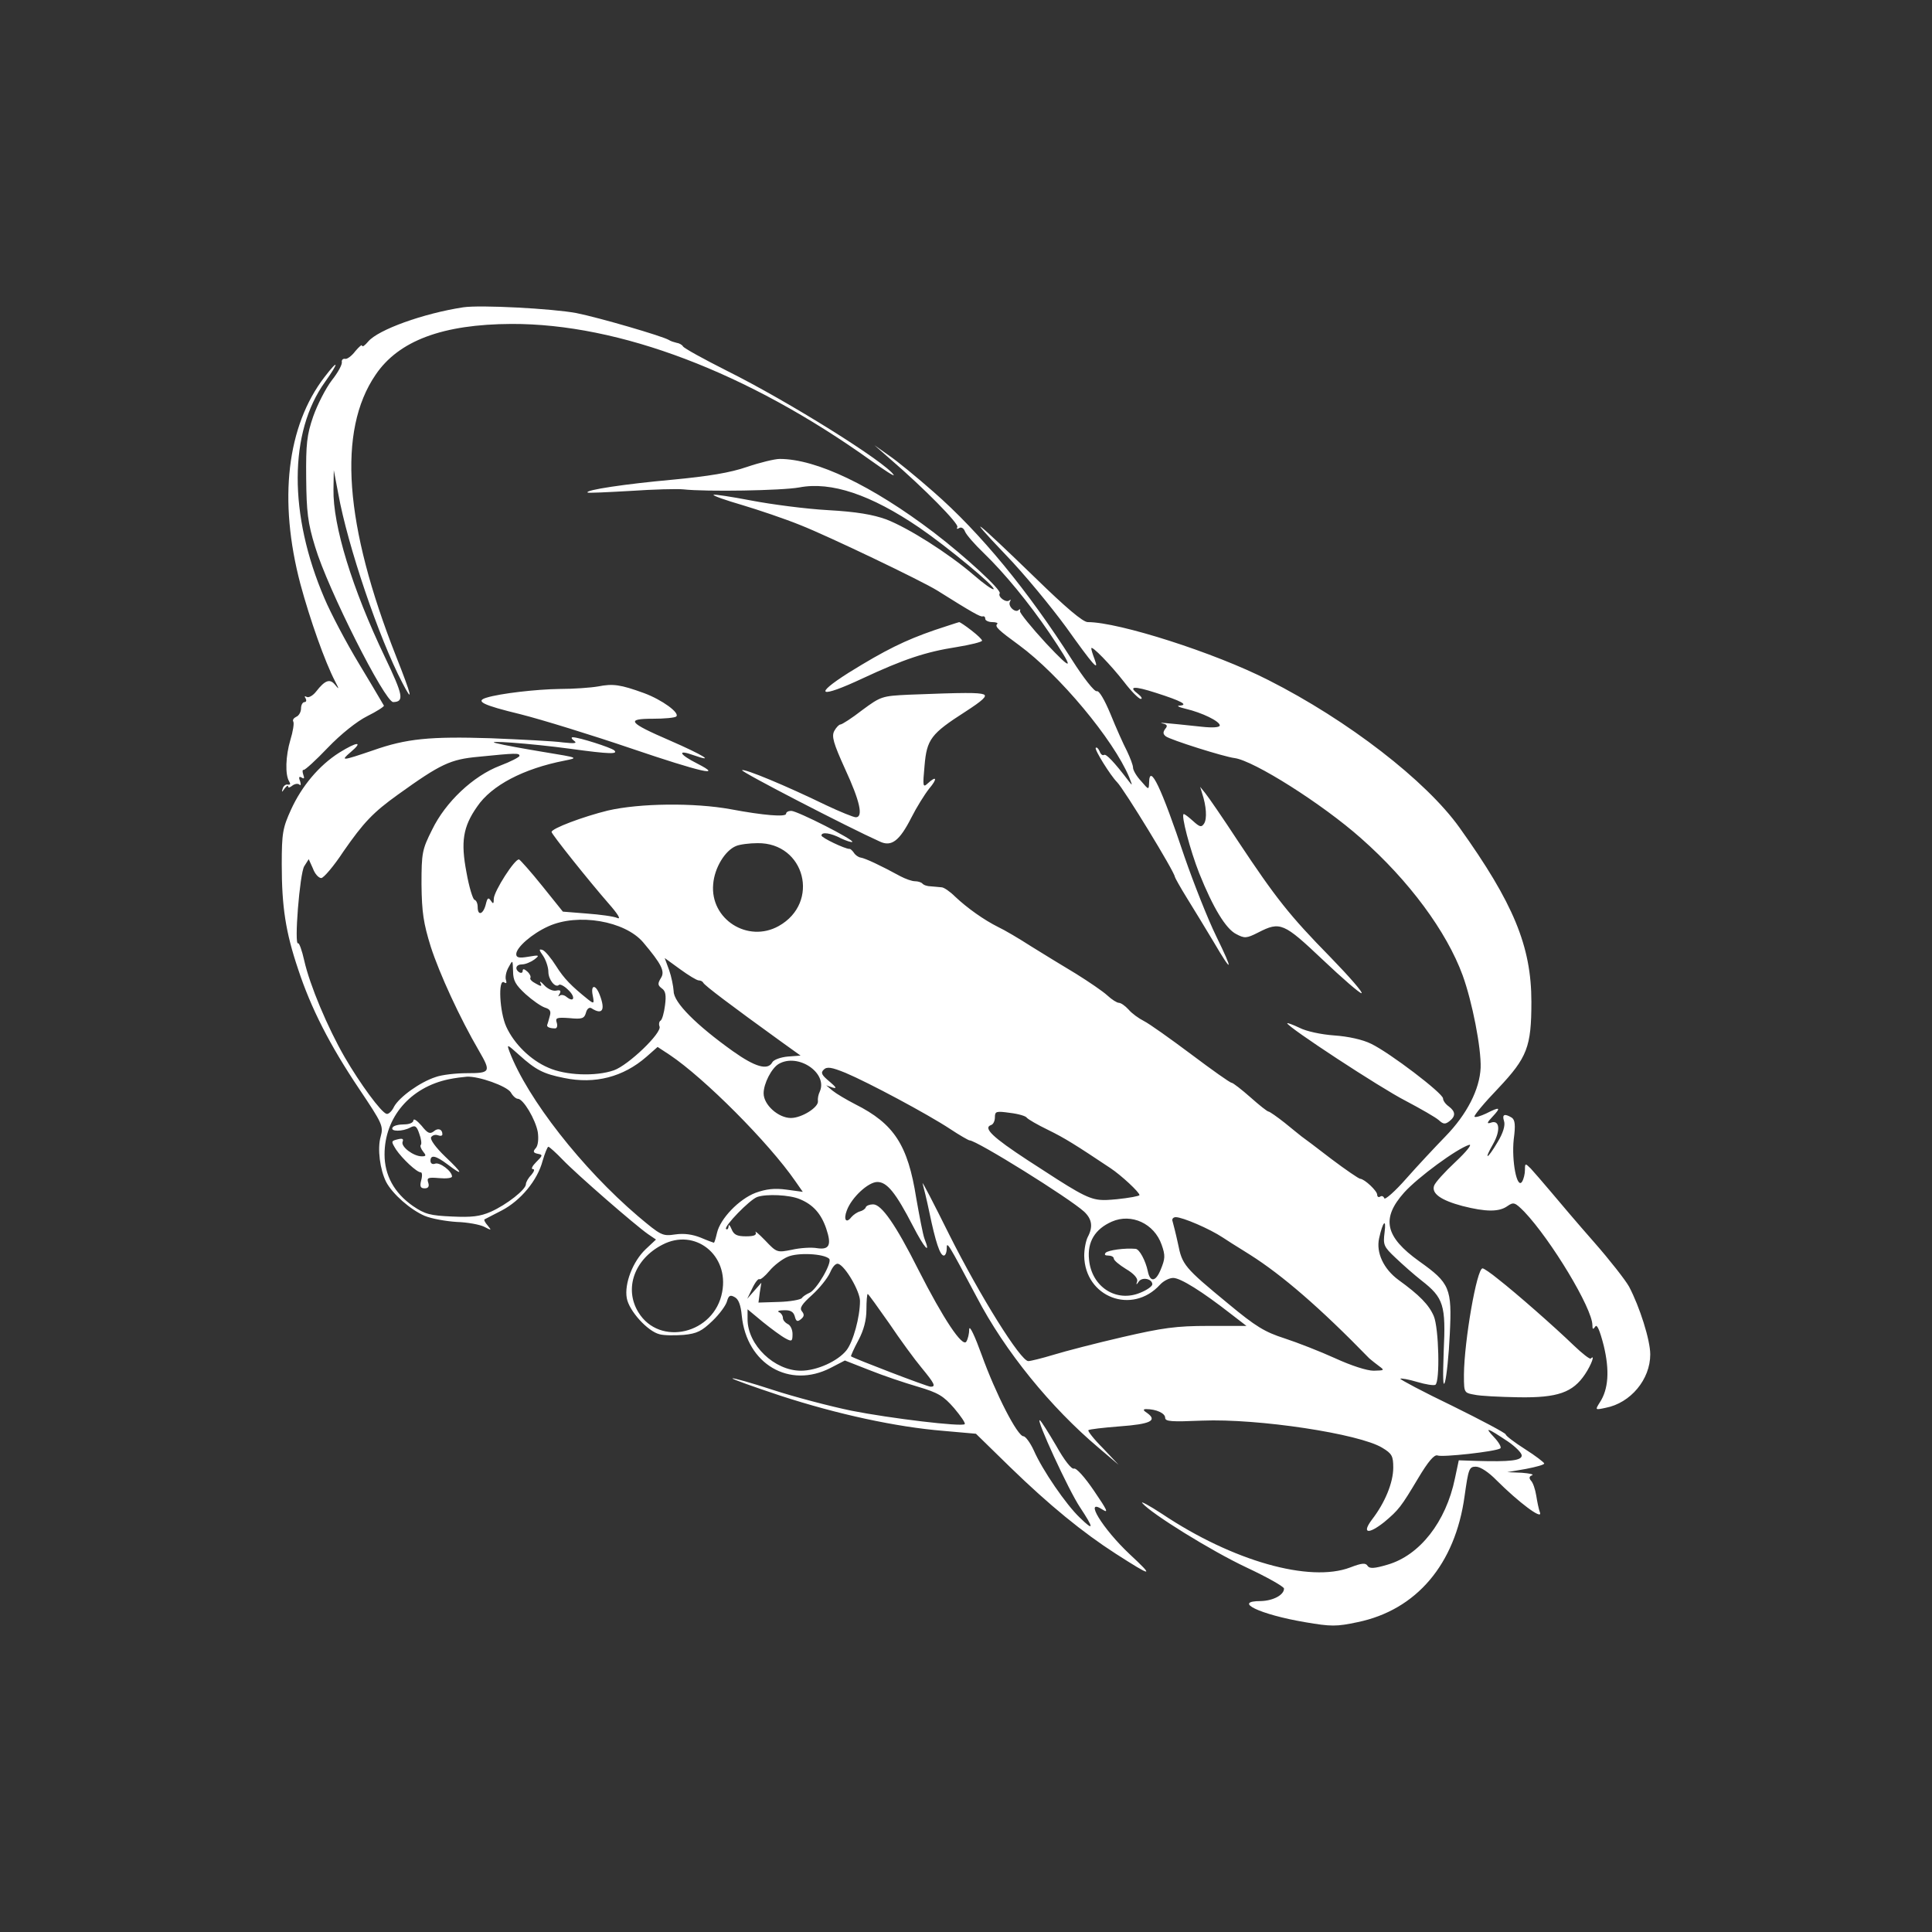 <svg width="48" height="48" viewBox="0 0 48 48" fill="none" xmlns="http://www.w3.org/2000/svg">
<rect x="0" y="0" width="48" height="48" fill="#333333" stroke="none"/>
<path fill-rule="evenodd" clip-rule="evenodd" d="M16.617 8.446C16.458 8.35 14.877 7.889 14.319 7.778C13.728 7.667 11.932 7.571 11.509 7.635C10.52 7.786 9.394 8.191 9.147 8.486C9.067 8.581 9.003 8.629 8.995 8.589C8.995 8.549 8.923 8.613 8.828 8.724C8.74 8.843 8.62 8.931 8.572 8.915C8.516 8.907 8.485 8.947 8.492 8.994C8.508 9.05 8.397 9.257 8.245 9.447C8.093 9.646 7.886 10.051 7.782 10.345C7.623 10.806 7.599 11.029 7.607 11.879C7.615 12.714 7.646 12.992 7.83 13.588C8.141 14.63 9.562 17.443 9.769 17.443C10.049 17.435 10.017 17.276 9.562 16.323C8.748 14.622 8.269 13.056 8.285 12.158L8.293 11.681L8.405 12.269C8.636 13.556 9.418 15.861 9.993 16.958C10.28 17.515 10.232 17.292 9.841 16.307C8.556 13.048 8.381 10.703 9.331 9.312C9.905 8.462 10.999 8.056 12.707 8.048C15.388 8.04 18.573 9.249 21.638 11.442C21.973 11.681 22.228 11.848 22.204 11.8C22.013 11.49 19.586 9.972 18.054 9.209C17.487 8.923 16.992 8.652 16.968 8.605C16.945 8.565 16.873 8.525 16.809 8.517C16.745 8.501 16.665 8.478 16.617 8.446ZM8.062 14.868C7.168 12.786 7.176 10.735 8.077 9.487C8.429 8.994 8.421 8.899 8.062 9.368C7.128 10.584 6.912 12.42 7.463 14.51C7.702 15.393 8.069 16.434 8.325 16.927C8.429 17.125 8.429 17.141 8.325 17.014C8.197 16.855 8.077 16.895 7.854 17.181C7.774 17.284 7.67 17.34 7.623 17.316C7.567 17.284 7.559 17.3 7.591 17.348C7.623 17.403 7.607 17.443 7.567 17.443C7.519 17.443 7.479 17.515 7.479 17.602C7.479 17.69 7.423 17.785 7.359 17.809C7.295 17.841 7.263 17.888 7.287 17.928C7.311 17.968 7.279 18.174 7.215 18.381C7.096 18.779 7.08 19.247 7.184 19.414C7.223 19.478 7.215 19.502 7.152 19.494C7.104 19.478 7.04 19.526 7.024 19.589C6.992 19.692 7 19.692 7.072 19.589C7.12 19.526 7.16 19.502 7.16 19.541C7.16 19.581 7.208 19.565 7.263 19.518C7.327 19.47 7.407 19.462 7.439 19.494C7.479 19.526 7.479 19.486 7.455 19.406C7.415 19.311 7.431 19.279 7.495 19.319C7.559 19.359 7.567 19.335 7.535 19.247C7.511 19.176 7.511 19.12 7.543 19.128C7.575 19.136 7.846 18.89 8.141 18.58C8.469 18.238 8.868 17.92 9.123 17.793C9.362 17.674 9.546 17.555 9.538 17.531C9.533 17.523 9.503 17.473 9.455 17.39C9.348 17.208 9.149 16.869 8.923 16.497C8.596 15.957 8.213 15.226 8.062 14.868ZM26.634 16.394C25.54 14.677 24.359 13.239 23.194 12.221C22.779 11.856 22.284 11.45 22.084 11.315L21.725 11.061L22.124 11.411C22.962 12.134 23.832 13.016 23.785 13.095C23.761 13.143 23.776 13.151 23.832 13.119C23.88 13.088 23.944 13.119 23.976 13.207C24.008 13.286 24.215 13.525 24.447 13.747C24.958 14.24 25.564 14.979 26.067 15.718C26.706 16.664 26.682 16.72 25.987 15.981C25.62 15.583 25.333 15.226 25.341 15.186C25.357 15.138 25.341 15.122 25.309 15.154C25.229 15.242 25.03 15.059 25.093 14.947C25.117 14.9 25.117 14.884 25.078 14.916C24.998 14.987 24.782 14.828 24.838 14.741C24.886 14.661 23.992 13.835 23.202 13.231C21.662 12.062 20.281 11.402 19.371 11.402C19.251 11.402 18.884 11.49 18.557 11.601C18.142 11.744 17.615 11.832 16.697 11.919C15.548 12.023 14.526 12.174 14.598 12.237C14.614 12.253 15.093 12.229 15.66 12.197C16.234 12.158 16.825 12.142 16.977 12.158C17.551 12.221 19.427 12.189 19.858 12.11C20.648 11.959 21.63 12.285 22.843 13.111C23.529 13.58 24.742 14.582 24.686 14.637C24.662 14.661 24.439 14.502 24.184 14.28C23.553 13.739 22.571 13.119 22.021 12.905C21.693 12.786 21.286 12.714 20.568 12.674C20.017 12.643 19.163 12.531 18.669 12.436C18.166 12.34 17.751 12.277 17.727 12.293C17.711 12.317 18.03 12.428 18.437 12.547C18.836 12.666 19.499 12.889 19.89 13.048C20.592 13.326 22.883 14.423 23.282 14.669C24.144 15.21 24.367 15.337 24.415 15.313C24.455 15.305 24.479 15.329 24.479 15.377C24.479 15.416 24.559 15.456 24.654 15.456C24.75 15.456 24.806 15.48 24.774 15.504C24.71 15.567 24.806 15.655 25.317 16.028C26.315 16.76 27.663 18.373 28.055 19.311C28.101 19.43 28.123 19.485 28.116 19.489C28.11 19.493 28.082 19.457 28.03 19.39C27.687 18.938 27.48 18.723 27.432 18.755C27.392 18.779 27.344 18.739 27.32 18.667C27.288 18.596 27.248 18.556 27.224 18.58C27.184 18.619 27.592 19.271 27.751 19.43C27.927 19.605 29.188 21.672 29.188 21.783C29.188 21.799 29.323 22.045 29.491 22.315C29.659 22.586 29.954 23.07 30.145 23.389C30.624 24.207 30.656 24.159 30.217 23.261C30.01 22.84 29.659 21.95 29.427 21.282C28.853 19.565 28.557 18.945 28.549 19.446C28.541 19.629 28.541 19.629 28.35 19.406C28.238 19.287 28.15 19.136 28.15 19.073C28.15 19.009 28.078 18.826 27.999 18.659C27.911 18.492 27.727 18.079 27.592 17.745C27.44 17.38 27.304 17.149 27.248 17.173C27.192 17.189 26.921 16.847 26.634 16.394ZM27.025 15.456C26.905 15.456 26.482 15.098 25.724 14.359C24.224 12.905 23.928 12.674 24.974 13.771C25.445 14.256 26.115 15.075 26.482 15.575C27.169 16.537 27.32 16.712 27.192 16.37C27.145 16.251 27.113 16.14 27.113 16.108C27.113 16.02 27.592 16.513 27.927 16.942C28.102 17.173 28.294 17.364 28.342 17.364C28.39 17.364 28.358 17.308 28.278 17.244C28.015 17.046 28.174 17.038 28.717 17.213C29.363 17.419 29.531 17.515 29.308 17.531C29.22 17.531 29.284 17.57 29.459 17.61C29.866 17.706 30.305 17.92 30.305 18.023C30.305 18.071 30.138 18.087 29.85 18.055C28.884 17.952 28.757 17.944 28.892 17.976C29.004 18 29.012 18.039 28.948 18.111C28.892 18.19 28.892 18.238 28.964 18.294C29.076 18.381 30.409 18.802 30.672 18.834C31.151 18.898 32.851 19.971 33.817 20.829C35.006 21.878 35.94 23.142 36.339 24.231C36.578 24.891 36.802 26.035 36.786 26.528C36.762 27.061 36.451 27.68 35.908 28.237C35.661 28.491 35.222 28.96 34.934 29.286C34.655 29.604 34.407 29.819 34.392 29.771C34.376 29.723 34.328 29.699 34.288 29.731C34.248 29.755 34.216 29.731 34.216 29.683C34.216 29.588 33.905 29.294 33.793 29.286C33.761 29.286 33.434 29.064 33.075 28.793C32.715 28.515 32.388 28.269 32.34 28.237C32.3 28.204 32.1 28.046 31.917 27.895C31.726 27.744 31.542 27.617 31.518 27.617C31.486 27.617 31.287 27.458 31.063 27.259C30.848 27.069 30.632 26.902 30.601 26.902C30.561 26.902 30.114 26.584 29.595 26.194C29.076 25.805 28.549 25.431 28.422 25.368C28.294 25.304 28.118 25.177 28.038 25.081C27.951 24.986 27.847 24.915 27.799 24.915C27.751 24.915 27.623 24.835 27.512 24.732C27.4 24.628 27.049 24.39 26.73 24.191C26.41 24 25.907 23.691 25.612 23.508C25.317 23.317 24.95 23.102 24.798 23.031C24.447 22.856 24.032 22.562 23.729 22.276C23.601 22.148 23.449 22.045 23.393 22.045C23.356 22.041 23.3 22.036 23.244 22.031C23.203 22.028 23.163 22.025 23.13 22.021C23.042 22.021 22.947 21.99 22.915 21.95C22.883 21.918 22.803 21.894 22.731 21.894C22.659 21.894 22.5 21.839 22.364 21.767C21.885 21.505 21.494 21.322 21.382 21.306C21.326 21.298 21.247 21.242 21.215 21.187C21.175 21.131 21.127 21.084 21.103 21.091C20.991 21.091 20.409 20.813 20.409 20.758C20.409 20.662 20.64 20.694 20.895 20.829C21.031 20.893 21.159 20.933 21.175 20.917C21.23 20.869 19.81 20.146 19.658 20.146C19.586 20.146 19.53 20.177 19.53 20.217C19.53 20.305 18.964 20.257 18.158 20.106C17.248 19.939 15.891 19.955 15.101 20.138C14.486 20.289 13.704 20.583 13.704 20.67C13.704 20.726 14.638 21.894 15.117 22.443C15.348 22.705 15.436 22.848 15.34 22.808C15.253 22.768 14.909 22.721 14.582 22.697L13.984 22.649L13.473 22.013C13.193 21.664 12.93 21.37 12.898 21.354C12.802 21.314 12.268 22.148 12.268 22.331C12.268 22.459 12.252 22.466 12.196 22.379C12.132 22.284 12.108 22.308 12.068 22.474C12.004 22.721 11.868 22.761 11.868 22.538C11.868 22.451 11.837 22.371 11.789 22.355C11.749 22.347 11.653 22.037 11.589 21.672C11.445 20.917 11.501 20.543 11.853 20.042C12.212 19.51 13.01 19.096 14.024 18.898C14.379 18.827 14.375 18.826 13.53 18.687L13.505 18.683C13.026 18.604 12.499 18.508 12.347 18.468C11.948 18.381 13.169 18.468 14.175 18.604C15.157 18.739 15.364 18.739 15.261 18.643C15.181 18.572 14.383 18.317 14.231 18.317C14.183 18.317 14.199 18.357 14.263 18.405C14.351 18.468 14.279 18.477 13.984 18.445C13.768 18.413 12.954 18.373 12.188 18.341C10.687 18.294 10.097 18.349 9.267 18.643C8.492 18.906 8.445 18.914 8.716 18.683C9.035 18.413 8.876 18.421 8.429 18.699C7.926 19.017 7.495 19.534 7.231 20.114C7.024 20.567 7 20.702 7 21.473C7 22.53 7.096 23.158 7.407 24.08C7.726 25.05 8.197 25.972 8.923 27.053C9.498 27.911 9.53 27.975 9.458 28.237C9.37 28.539 9.442 29.064 9.594 29.366C9.754 29.668 10.2 30.057 10.552 30.208C10.727 30.28 11.086 30.343 11.35 30.359C11.613 30.367 11.916 30.423 12.028 30.478C12.212 30.574 12.22 30.574 12.116 30.447C12.052 30.375 12.02 30.311 12.036 30.296C12.046 30.291 12.126 30.249 12.236 30.192L12.467 30.073C12.938 29.826 13.353 29.326 13.481 28.841C13.537 28.65 13.601 28.491 13.624 28.491C13.648 28.491 13.816 28.642 13.984 28.817C14.327 29.175 15.771 30.431 16.099 30.661L16.298 30.796L16.043 31.035C15.723 31.337 15.508 31.893 15.572 32.251C15.628 32.569 16.091 33.077 16.386 33.149C16.498 33.181 16.769 33.181 16.985 33.165C17.32 33.133 17.439 33.069 17.703 32.815C17.878 32.648 18.038 32.426 18.062 32.33C18.102 32.187 18.142 32.163 18.253 32.227C18.349 32.275 18.405 32.426 18.429 32.688C18.549 33.888 19.61 34.516 20.64 33.983L20.991 33.801L21.598 34.039C21.933 34.174 22.476 34.357 22.803 34.452C23.314 34.603 23.441 34.683 23.705 34.985C23.872 35.184 23.992 35.358 23.968 35.382C23.904 35.454 22.116 35.239 21.151 35.048C20.616 34.937 19.738 34.707 19.203 34.532C18.669 34.357 18.214 34.23 18.198 34.246C18.182 34.262 18.716 34.452 19.387 34.675C20.799 35.136 22.268 35.454 23.433 35.549L24.247 35.621L25.101 36.455C26.075 37.401 26.905 38.077 27.719 38.601C28.637 39.19 28.685 39.19 28.07 38.617C27.392 37.981 26.913 37.194 27.392 37.505C27.552 37.608 27.504 37.513 27.184 37.044C26.953 36.702 26.738 36.463 26.682 36.487C26.626 36.511 26.442 36.281 26.243 35.923C26.051 35.597 25.868 35.303 25.836 35.287C25.716 35.215 26.554 37.036 26.833 37.449C27.184 37.981 27.184 38.053 26.825 37.703C26.49 37.385 25.899 36.527 25.684 36.034C25.596 35.843 25.477 35.684 25.429 35.684C25.277 35.684 24.734 34.619 24.391 33.666C24.224 33.205 24.088 32.91 24.08 33.022C24.08 33.133 24.048 33.268 24.008 33.332C23.912 33.483 23.433 32.759 22.819 31.551C22.252 30.423 21.901 29.922 21.693 29.922C21.606 29.922 21.526 29.954 21.51 29.993C21.502 30.033 21.43 30.081 21.366 30.097C21.302 30.113 21.207 30.176 21.151 30.24C21.023 30.407 20.951 30.303 21.039 30.073C21.159 29.747 21.574 29.366 21.797 29.366C22.037 29.366 22.252 29.628 22.683 30.462C22.97 31.019 23.13 31.186 22.97 30.78C22.93 30.677 22.843 30.216 22.763 29.763C22.555 28.444 22.212 27.919 21.247 27.434C21.031 27.323 20.776 27.172 20.688 27.1L20.528 26.965L20.688 27.021C20.799 27.053 20.776 27.013 20.608 26.87C20.416 26.711 20.384 26.655 20.464 26.576C20.544 26.496 20.656 26.512 21.007 26.655C21.574 26.894 23.034 27.673 23.601 28.046C23.84 28.205 24.064 28.332 24.088 28.332C24.263 28.332 26.562 29.763 26.937 30.105C27.129 30.288 27.161 30.478 27.025 30.733C26.977 30.828 26.937 31.035 26.937 31.202C26.953 32.227 28.126 32.68 28.821 31.917C28.909 31.822 29.052 31.75 29.148 31.75C29.331 31.75 29.874 32.092 30.576 32.64L30.968 32.942H30.018C29.22 32.942 28.884 32.99 27.887 33.22C27.232 33.371 26.466 33.57 26.179 33.658C25.892 33.745 25.604 33.816 25.548 33.816C25.357 33.816 24.351 32.203 23.585 30.677C23.194 29.89 22.899 29.318 22.922 29.405C22.947 29.493 23.026 29.811 23.09 30.121C23.242 30.852 23.354 31.194 23.449 31.194C23.489 31.194 23.521 31.114 23.521 31.019C23.521 30.828 23.545 30.868 24.263 32.219C24.966 33.57 26.107 34.969 27.296 35.971L27.791 36.392L27.4 35.978C27.177 35.756 27.017 35.549 27.041 35.533C27.057 35.51 27.408 35.47 27.815 35.438C28.581 35.382 28.757 35.295 28.509 35.112C28.398 35.041 28.39 35.009 28.477 35.009C28.725 35.009 28.948 35.112 28.948 35.223C28.948 35.319 29.108 35.327 29.866 35.295C31.255 35.239 33.777 35.621 34.344 35.971C34.583 36.114 34.615 36.177 34.615 36.463C34.615 36.837 34.407 37.338 34.088 37.751C33.825 38.101 33.992 38.132 34.392 37.815C34.751 37.513 34.807 37.441 35.23 36.733C35.485 36.304 35.637 36.13 35.716 36.161C35.836 36.209 37.145 36.066 37.273 35.986C37.313 35.963 37.241 35.835 37.113 35.7C36.874 35.446 36.938 35.462 37.472 35.819C37.656 35.947 37.807 36.098 37.807 36.161C37.807 36.288 37.512 36.32 36.69 36.296L36.243 36.281L36.147 36.733C35.924 37.815 35.27 38.641 34.479 38.872C34.136 38.975 34.024 38.975 33.977 38.903C33.929 38.824 33.833 38.832 33.545 38.943C32.54 39.325 30.624 38.784 28.877 37.616C28.549 37.401 28.326 37.282 28.382 37.346C28.605 37.608 30.09 38.53 30.968 38.943C31.478 39.182 31.901 39.42 31.901 39.468C31.901 39.627 31.63 39.77 31.327 39.778C30.608 39.778 31.295 40.111 32.42 40.302C33.075 40.414 33.202 40.414 33.729 40.302C35.19 40 36.155 38.864 36.387 37.171C36.483 36.495 36.499 36.439 36.666 36.439C36.778 36.439 36.985 36.575 37.185 36.781C37.728 37.322 38.318 37.767 38.262 37.584C38.23 37.505 38.191 37.306 38.167 37.155C38.143 37.004 38.087 36.837 38.039 36.789C37.983 36.726 37.991 36.678 38.063 36.654C38.119 36.63 38.007 36.606 37.807 36.59L37.448 36.575L37.911 36.495C38.159 36.447 38.366 36.392 38.366 36.36C38.366 36.336 38.151 36.169 37.887 36.002C37.624 35.835 37.408 35.669 37.408 35.637C37.408 35.605 36.81 35.287 36.084 34.929C35.357 34.58 34.775 34.27 34.791 34.254C34.807 34.238 34.998 34.27 35.206 34.333C35.421 34.397 35.621 34.428 35.661 34.405C35.78 34.333 35.748 32.99 35.621 32.696C35.501 32.418 35.27 32.179 34.743 31.798C34.376 31.527 34.184 31.122 34.264 30.764C34.352 30.359 34.447 30.248 34.4 30.613C34.36 30.931 34.376 30.971 34.671 31.249C34.846 31.416 35.134 31.671 35.317 31.814C35.868 32.243 35.924 32.426 35.868 33.578C35.844 34.254 35.852 34.492 35.9 34.333C35.94 34.198 35.996 33.666 36.02 33.141C36.076 32.004 36.02 31.877 35.261 31.337C34.407 30.725 34.312 30.272 34.886 29.628C35.23 29.246 36.195 28.539 36.499 28.444C36.586 28.42 36.435 28.61 36.163 28.865C35.892 29.119 35.653 29.381 35.629 29.461C35.565 29.652 35.796 29.819 36.331 29.962C36.922 30.113 37.249 30.113 37.456 29.962C37.608 29.858 37.64 29.874 37.871 30.105C38.534 30.804 39.563 32.505 39.563 32.926C39.563 33.03 39.579 33.038 39.635 32.958C39.675 32.887 39.747 33.053 39.843 33.427C39.994 34.047 39.962 34.516 39.747 34.842C39.627 35.033 39.627 35.033 39.891 34.977C40.513 34.858 41 34.27 41 33.65C41 33.292 40.737 32.465 40.473 31.965C40.385 31.806 39.994 31.305 39.603 30.86C39.204 30.407 38.725 29.842 38.526 29.604C38.326 29.366 38.103 29.111 38.031 29.032C37.895 28.897 37.887 28.897 37.887 29.064C37.887 29.167 37.855 29.294 37.816 29.358C37.688 29.556 37.552 28.841 37.608 28.308C37.656 27.951 37.64 27.824 37.56 27.768C37.377 27.657 37.313 27.688 37.368 27.855C37.401 27.959 37.345 28.149 37.209 28.372C36.953 28.809 36.85 28.849 37.097 28.42C37.289 28.078 37.257 27.808 37.033 27.895C36.93 27.927 36.946 27.887 37.081 27.744C37.305 27.506 37.265 27.49 36.922 27.665C36.786 27.728 36.658 27.768 36.634 27.744C36.61 27.72 36.874 27.402 37.225 27.037C37.943 26.274 38.047 26.011 38.047 24.891C38.047 23.508 37.6 22.435 36.259 20.559C35.429 19.398 33.49 17.896 31.51 16.895C30.185 16.219 27.799 15.456 27.025 15.456ZM24.399 15.917C24.399 15.885 24.279 15.774 24.136 15.663C23.984 15.544 23.848 15.456 23.832 15.456C23.823 15.456 23.712 15.493 23.552 15.545L23.55 15.546L23.549 15.546C23.452 15.578 23.338 15.616 23.218 15.655C22.484 15.909 21.997 16.148 21.087 16.712C20.185 17.284 20.361 17.356 21.43 16.855C22.452 16.378 23.002 16.195 23.768 16.076C24.112 16.02 24.399 15.949 24.399 15.917ZM16.801 17.801C16.897 17.713 16.45 17.387 16.003 17.221C15.412 17.006 15.229 16.982 14.861 17.054C14.686 17.085 14.255 17.117 13.904 17.117C13.321 17.125 12.427 17.229 12.092 17.332C11.797 17.419 11.98 17.515 12.93 17.745C13.465 17.88 14.702 18.262 15.684 18.596C17.416 19.184 18.006 19.319 17.32 18.969C16.865 18.739 16.817 18.612 17.232 18.763C17.799 18.961 17.463 18.755 16.641 18.397C15.612 17.952 15.54 17.857 16.218 17.857C16.506 17.857 16.769 17.833 16.801 17.801ZM23.984 17.682C24.415 17.403 24.535 17.292 24.439 17.252C24.311 17.205 23.968 17.205 22.571 17.26C21.917 17.292 21.885 17.3 21.422 17.642C21.167 17.841 20.919 18 20.879 18C20.847 18 20.776 18.071 20.728 18.159C20.656 18.294 20.704 18.461 20.999 19.112C21.366 19.907 21.454 20.305 21.262 20.305C21.207 20.305 20.871 20.169 20.52 20.003C19.523 19.518 18.485 19.088 18.437 19.136C18.405 19.176 21.079 20.559 21.861 20.909C22.148 21.044 22.348 20.893 22.643 20.312C22.771 20.058 22.97 19.74 23.082 19.597C23.298 19.343 23.274 19.255 23.042 19.47C22.93 19.573 22.922 19.534 22.97 19.025C23.026 18.365 23.13 18.23 23.984 17.682ZM33.051 23.778C32.037 22.745 31.694 22.308 30.76 20.901C30.385 20.328 30.018 19.796 29.946 19.708L29.818 19.549L29.866 19.708C29.97 20.018 29.994 20.344 29.914 20.463C29.85 20.559 29.81 20.551 29.643 20.4C29.539 20.305 29.435 20.225 29.411 20.225C29.331 20.225 29.571 21.131 29.794 21.695C30.138 22.554 30.457 23.078 30.712 23.206C30.92 23.317 30.968 23.317 31.263 23.166C31.806 22.888 31.893 22.927 32.859 23.841C33.346 24.302 33.777 24.676 33.825 24.676C33.881 24.676 33.53 24.271 33.051 23.778ZM34.064 25.932C33.857 25.829 33.498 25.749 33.147 25.725C32.819 25.701 32.452 25.622 32.285 25.535C32.117 25.455 31.981 25.407 31.981 25.423C31.981 25.511 34.296 27.029 34.918 27.347C35.293 27.545 35.669 27.76 35.748 27.831C35.86 27.935 35.908 27.935 36.012 27.855C36.171 27.728 36.163 27.617 35.996 27.49C35.916 27.434 35.852 27.347 35.852 27.291C35.852 27.164 34.527 26.154 34.064 25.932ZM39.1 33.427C38.614 32.958 37.664 32.124 37.225 31.782C37.041 31.631 36.866 31.512 36.834 31.512C36.69 31.512 36.379 33.316 36.371 34.15C36.371 34.419 36.371 34.528 36.426 34.583C36.464 34.62 36.527 34.632 36.634 34.651C36.77 34.683 37.265 34.707 37.728 34.715C38.701 34.731 39.077 34.596 39.38 34.142C39.539 33.904 39.635 33.634 39.523 33.753C39.499 33.777 39.308 33.626 39.1 33.427ZM9.889 19.74C10.951 18.977 11.19 18.866 11.885 18.802C12.826 18.707 12.906 18.707 12.906 18.779C12.906 18.81 12.691 18.922 12.419 19.025C11.757 19.279 11.07 19.923 10.735 20.615C10.488 21.108 10.472 21.187 10.472 21.974C10.48 22.665 10.52 22.936 10.703 23.524C10.919 24.191 11.422 25.288 11.9 26.107C12.204 26.631 12.188 26.663 11.597 26.663C11.326 26.663 10.975 26.703 10.823 26.759C10.432 26.886 9.929 27.251 9.793 27.49C9.738 27.609 9.65 27.689 9.602 27.673C9.466 27.633 8.947 26.926 8.564 26.266C8.141 25.535 7.694 24.47 7.559 23.866C7.503 23.611 7.431 23.42 7.407 23.436C7.303 23.508 7.447 21.696 7.559 21.521L7.67 21.346L7.774 21.576C7.822 21.712 7.918 21.815 7.982 21.815C8.038 21.815 8.293 21.521 8.532 21.155C9.035 20.432 9.267 20.186 9.889 19.74ZM18.285 21.02C18.014 21.131 17.751 21.56 17.719 21.966C17.639 22.84 18.581 23.436 19.347 23.007C20.384 22.427 20.001 20.933 18.82 20.948C18.621 20.948 18.373 20.98 18.285 21.02ZM12.826 23.706C12.826 23.539 13.217 23.197 13.624 23.014C14.359 22.68 15.524 22.879 15.979 23.412C16.434 23.952 16.53 24.135 16.418 24.302C16.338 24.437 16.338 24.477 16.442 24.556C16.538 24.62 16.554 24.731 16.522 24.977C16.498 25.168 16.45 25.335 16.41 25.359C16.378 25.375 16.362 25.446 16.386 25.502C16.45 25.661 15.612 26.464 15.253 26.591C14.798 26.75 14.047 26.718 13.624 26.527C13.178 26.337 12.771 25.931 12.579 25.51C12.411 25.144 12.371 24.31 12.523 24.405C12.579 24.445 12.595 24.421 12.571 24.35C12.547 24.286 12.571 24.143 12.635 24.032C12.683 23.943 12.709 23.896 12.723 23.899C12.74 23.902 12.742 23.974 12.747 24.127C12.747 24.365 12.81 24.469 13.058 24.699C13.225 24.85 13.441 25.001 13.537 25.033C13.672 25.073 13.696 25.128 13.656 25.256C13.633 25.351 13.601 25.446 13.593 25.47C13.585 25.518 13.664 25.55 13.792 25.55C13.84 25.55 13.856 25.486 13.832 25.407C13.792 25.288 13.832 25.272 14.151 25.295C14.463 25.327 14.518 25.303 14.558 25.16C14.582 25.065 14.638 25.017 14.694 25.049C14.965 25.224 15.045 25.097 14.902 24.723C14.798 24.445 14.67 24.461 14.726 24.731C14.766 24.938 14.758 24.946 14.614 24.834C14.199 24.501 14.016 24.318 13.816 24C13.696 23.809 13.545 23.626 13.481 23.602C13.385 23.571 13.385 23.595 13.497 23.753C13.569 23.865 13.624 24.04 13.624 24.143C13.624 24.342 13.8 24.556 13.888 24.469C13.912 24.445 14.016 24.493 14.111 24.588C14.303 24.763 14.271 24.922 14.079 24.771C14.016 24.715 13.936 24.707 13.904 24.739C13.864 24.771 13.864 24.747 13.904 24.691C13.944 24.612 13.92 24.588 13.816 24.612C13.728 24.628 13.601 24.564 13.521 24.477C13.441 24.389 13.401 24.366 13.425 24.421C13.473 24.509 13.449 24.517 13.313 24.437C13.217 24.389 13.154 24.326 13.178 24.294C13.194 24.262 13.162 24.191 13.098 24.135C13.026 24.071 12.986 24.063 12.986 24.119C12.986 24.167 12.954 24.183 12.906 24.159C12.778 24.079 12.818 23.96 12.97 23.96C13.05 23.96 13.185 23.904 13.273 23.841C13.417 23.73 13.401 23.722 13.13 23.769C12.898 23.809 12.826 23.793 12.826 23.706ZM16.625 24.104C16.681 24.263 16.729 24.502 16.737 24.629C16.737 24.907 17.304 25.471 18.206 26.115C18.764 26.512 19.076 26.6 19.187 26.393C19.219 26.33 19.395 26.266 19.57 26.25L19.89 26.226L19.371 25.853C18.182 24.994 17.495 24.478 17.471 24.414C17.455 24.382 17.407 24.358 17.36 24.358C17.312 24.358 17.104 24.231 16.897 24.08L16.514 23.802L16.625 24.104ZM15.851 30.216C14.462 29.031 13.105 27.299 12.659 26.13C12.587 25.933 12.595 25.939 12.892 26.205L12.898 26.21C13.313 26.583 13.497 26.679 14.015 26.782C14.782 26.941 15.484 26.758 16.059 26.257L16.338 26.011L16.641 26.21C17.495 26.782 19.099 28.387 19.762 29.349L19.945 29.611L19.538 29.556C19.243 29.516 19.036 29.54 18.772 29.635C18.357 29.794 17.894 30.279 17.814 30.629C17.782 30.764 17.751 30.875 17.735 30.875C17.727 30.875 17.575 30.82 17.407 30.748C17.208 30.669 17 30.637 16.777 30.669C16.458 30.716 16.426 30.7 15.851 30.216ZM19.347 26.433C19.171 26.536 18.972 26.918 18.972 27.164C18.972 27.45 19.339 27.776 19.65 27.776C19.922 27.776 20.345 27.506 20.321 27.355C20.313 27.299 20.329 27.196 20.369 27.116C20.568 26.655 19.826 26.155 19.347 26.433ZM9.554 28.682C9.554 27.76 10.192 27.013 11.15 26.814C11.302 26.782 11.501 26.758 11.597 26.75C11.892 26.734 12.587 26.981 12.691 27.14C12.738 27.227 12.818 27.299 12.866 27.299C13.002 27.299 13.305 27.815 13.361 28.125C13.385 28.292 13.369 28.459 13.313 28.523C13.233 28.61 13.249 28.642 13.361 28.666C13.489 28.69 13.489 28.706 13.321 28.872C13.225 28.968 13.185 29.047 13.241 29.047C13.289 29.047 13.273 29.103 13.201 29.19C13.121 29.27 13.066 29.373 13.066 29.421C13.066 29.556 12.587 29.93 12.196 30.105C11.924 30.224 11.717 30.247 11.23 30.224C10.687 30.2 10.559 30.168 10.256 29.961C9.793 29.636 9.554 29.198 9.554 28.682ZM10.991 28.181C10.991 28.054 10.879 28.014 10.775 28.11C10.679 28.181 10.623 28.157 10.472 27.966C10.36 27.839 10.28 27.784 10.272 27.831C10.272 27.895 10.168 27.935 10.041 27.935C9.905 27.935 9.777 27.966 9.753 28.014C9.69 28.117 10.001 28.117 10.192 28.014C10.312 27.951 10.352 27.974 10.416 28.165C10.464 28.292 10.48 28.419 10.456 28.443C10.432 28.467 10.456 28.539 10.512 28.61C10.591 28.706 10.591 28.729 10.48 28.729C10.272 28.729 9.961 28.491 10.001 28.372C10.033 28.292 10.001 28.276 9.873 28.308C9.714 28.348 9.714 28.356 9.841 28.562C9.993 28.785 10.352 29.127 10.456 29.127C10.488 29.127 10.496 29.214 10.464 29.326C10.424 29.477 10.448 29.524 10.552 29.524C10.639 29.524 10.671 29.477 10.639 29.381C10.6 29.262 10.631 29.246 10.911 29.27C11.086 29.286 11.23 29.27 11.23 29.23C11.23 29.095 10.919 28.864 10.807 28.912C10.743 28.936 10.695 28.904 10.695 28.841C10.695 28.682 10.823 28.706 11.118 28.928C11.525 29.238 11.509 29.159 11.062 28.737C10.823 28.507 10.679 28.308 10.711 28.253C10.743 28.205 10.815 28.181 10.879 28.205C10.943 28.229 10.991 28.221 10.991 28.181ZM24.718 27.76C24.718 27.848 24.678 27.935 24.623 27.951C24.415 28.023 24.671 28.261 25.532 28.825L25.557 28.841C26.688 29.577 26.994 29.776 27.318 29.809C27.438 29.822 27.56 29.811 27.728 29.796L27.743 29.795C28.055 29.763 28.31 29.715 28.31 29.692C28.31 29.62 27.855 29.199 27.592 29.024C26.722 28.444 26.458 28.277 26.035 28.07C25.772 27.943 25.541 27.808 25.509 27.768C25.485 27.728 25.301 27.673 25.093 27.649C24.75 27.601 24.718 27.609 24.718 27.76ZM18.038 30.534C17.982 30.47 18.621 29.81 18.812 29.739C19.036 29.659 19.619 29.683 19.874 29.794C20.201 29.929 20.401 30.152 20.528 30.526C20.664 30.931 20.608 31.058 20.297 31.01C20.161 30.986 19.882 31.002 19.674 31.05C19.307 31.122 19.299 31.122 19.012 30.82C18.852 30.653 18.741 30.565 18.773 30.613C18.804 30.684 18.741 30.716 18.533 30.716C18.31 30.716 18.23 30.677 18.174 30.534C18.134 30.438 18.102 30.406 18.102 30.47C18.094 30.534 18.07 30.557 18.038 30.534ZM27.623 30.351C27.208 30.534 27.009 30.852 27.057 31.297C27.121 31.973 27.735 32.37 28.334 32.116C28.493 32.052 28.629 31.957 28.629 31.909C28.629 31.774 28.382 31.718 28.294 31.838C28.23 31.933 28.222 31.925 28.254 31.83C28.27 31.758 28.166 31.639 27.975 31.528C27.807 31.424 27.671 31.313 27.671 31.265C27.671 31.226 27.607 31.194 27.536 31.194C27.448 31.194 27.432 31.17 27.472 31.122C27.544 31.059 27.943 31.003 28.214 31.027C28.31 31.035 28.461 31.321 28.517 31.583C28.573 31.861 28.709 31.854 28.837 31.544C28.948 31.273 28.956 31.194 28.86 30.924C28.677 30.399 28.11 30.137 27.623 30.351ZM29.267 30.9C29.212 30.645 29.148 30.399 29.132 30.343C29.108 30.288 29.148 30.24 29.212 30.24C29.379 30.24 30.05 30.526 30.385 30.749C30.499 30.826 30.702 30.953 30.888 31.068C30.95 31.107 31.009 31.144 31.063 31.178C31.853 31.679 32.795 32.489 34.016 33.745L34.032 33.759C34.085 33.802 34.177 33.879 34.256 33.936C34.407 34.047 34.399 34.047 34.13 34.055L34.128 34.055C33.96 34.055 33.569 33.928 33.17 33.745C32.803 33.578 32.236 33.356 31.917 33.252C31.422 33.093 31.199 32.958 30.52 32.394C29.419 31.488 29.371 31.424 29.267 30.9ZM16.458 30.924C15.763 31.281 15.5 32.012 15.859 32.601C16.386 33.467 17.751 33.141 17.942 32.1C18.118 31.178 17.264 30.502 16.458 30.924ZM19.116 31.575C19.227 31.44 19.435 31.281 19.57 31.225C19.818 31.114 20.464 31.146 20.6 31.273C20.688 31.36 20.281 32.06 20.105 32.123C20.033 32.155 19.945 32.211 19.922 32.251C19.89 32.29 19.634 32.338 19.355 32.346L18.844 32.362L18.876 32.115L18.916 31.869L18.74 32.068L18.565 32.267L18.692 32.004C18.764 31.853 18.844 31.758 18.868 31.782C18.892 31.798 19.004 31.71 19.116 31.575ZM20.624 31.615C20.56 31.758 20.361 32.005 20.177 32.172C19.922 32.402 19.858 32.497 19.922 32.577C19.985 32.656 19.985 32.704 19.898 32.776C19.81 32.847 19.778 32.831 19.746 32.704C19.714 32.593 19.642 32.545 19.475 32.553C19.355 32.553 19.299 32.577 19.355 32.601C19.403 32.617 19.451 32.688 19.451 32.744C19.451 32.799 19.507 32.863 19.57 32.895C19.634 32.919 19.69 33.03 19.69 33.141C19.69 33.324 19.674 33.34 19.515 33.252C19.411 33.197 19.163 33.014 18.956 32.847L18.573 32.529V32.776C18.573 33.419 19.243 34.055 19.898 34.055C20.297 34.055 20.816 33.817 21.031 33.547C21.199 33.332 21.366 32.72 21.366 32.322C21.366 32.084 21.007 31.464 20.831 31.401C20.768 31.377 20.688 31.464 20.624 31.615ZM21.326 33.3C21.462 33.046 21.526 32.791 21.526 32.537C21.526 32.322 21.542 32.148 21.558 32.148C21.574 32.148 21.813 32.481 22.092 32.879C22.364 33.284 22.731 33.785 22.898 33.984C23.218 34.373 23.258 34.453 23.122 34.453C23.042 34.453 21.198 33.745 21.143 33.697C21.135 33.69 21.214 33.507 21.326 33.3Z" fill="white"/>
</svg>
